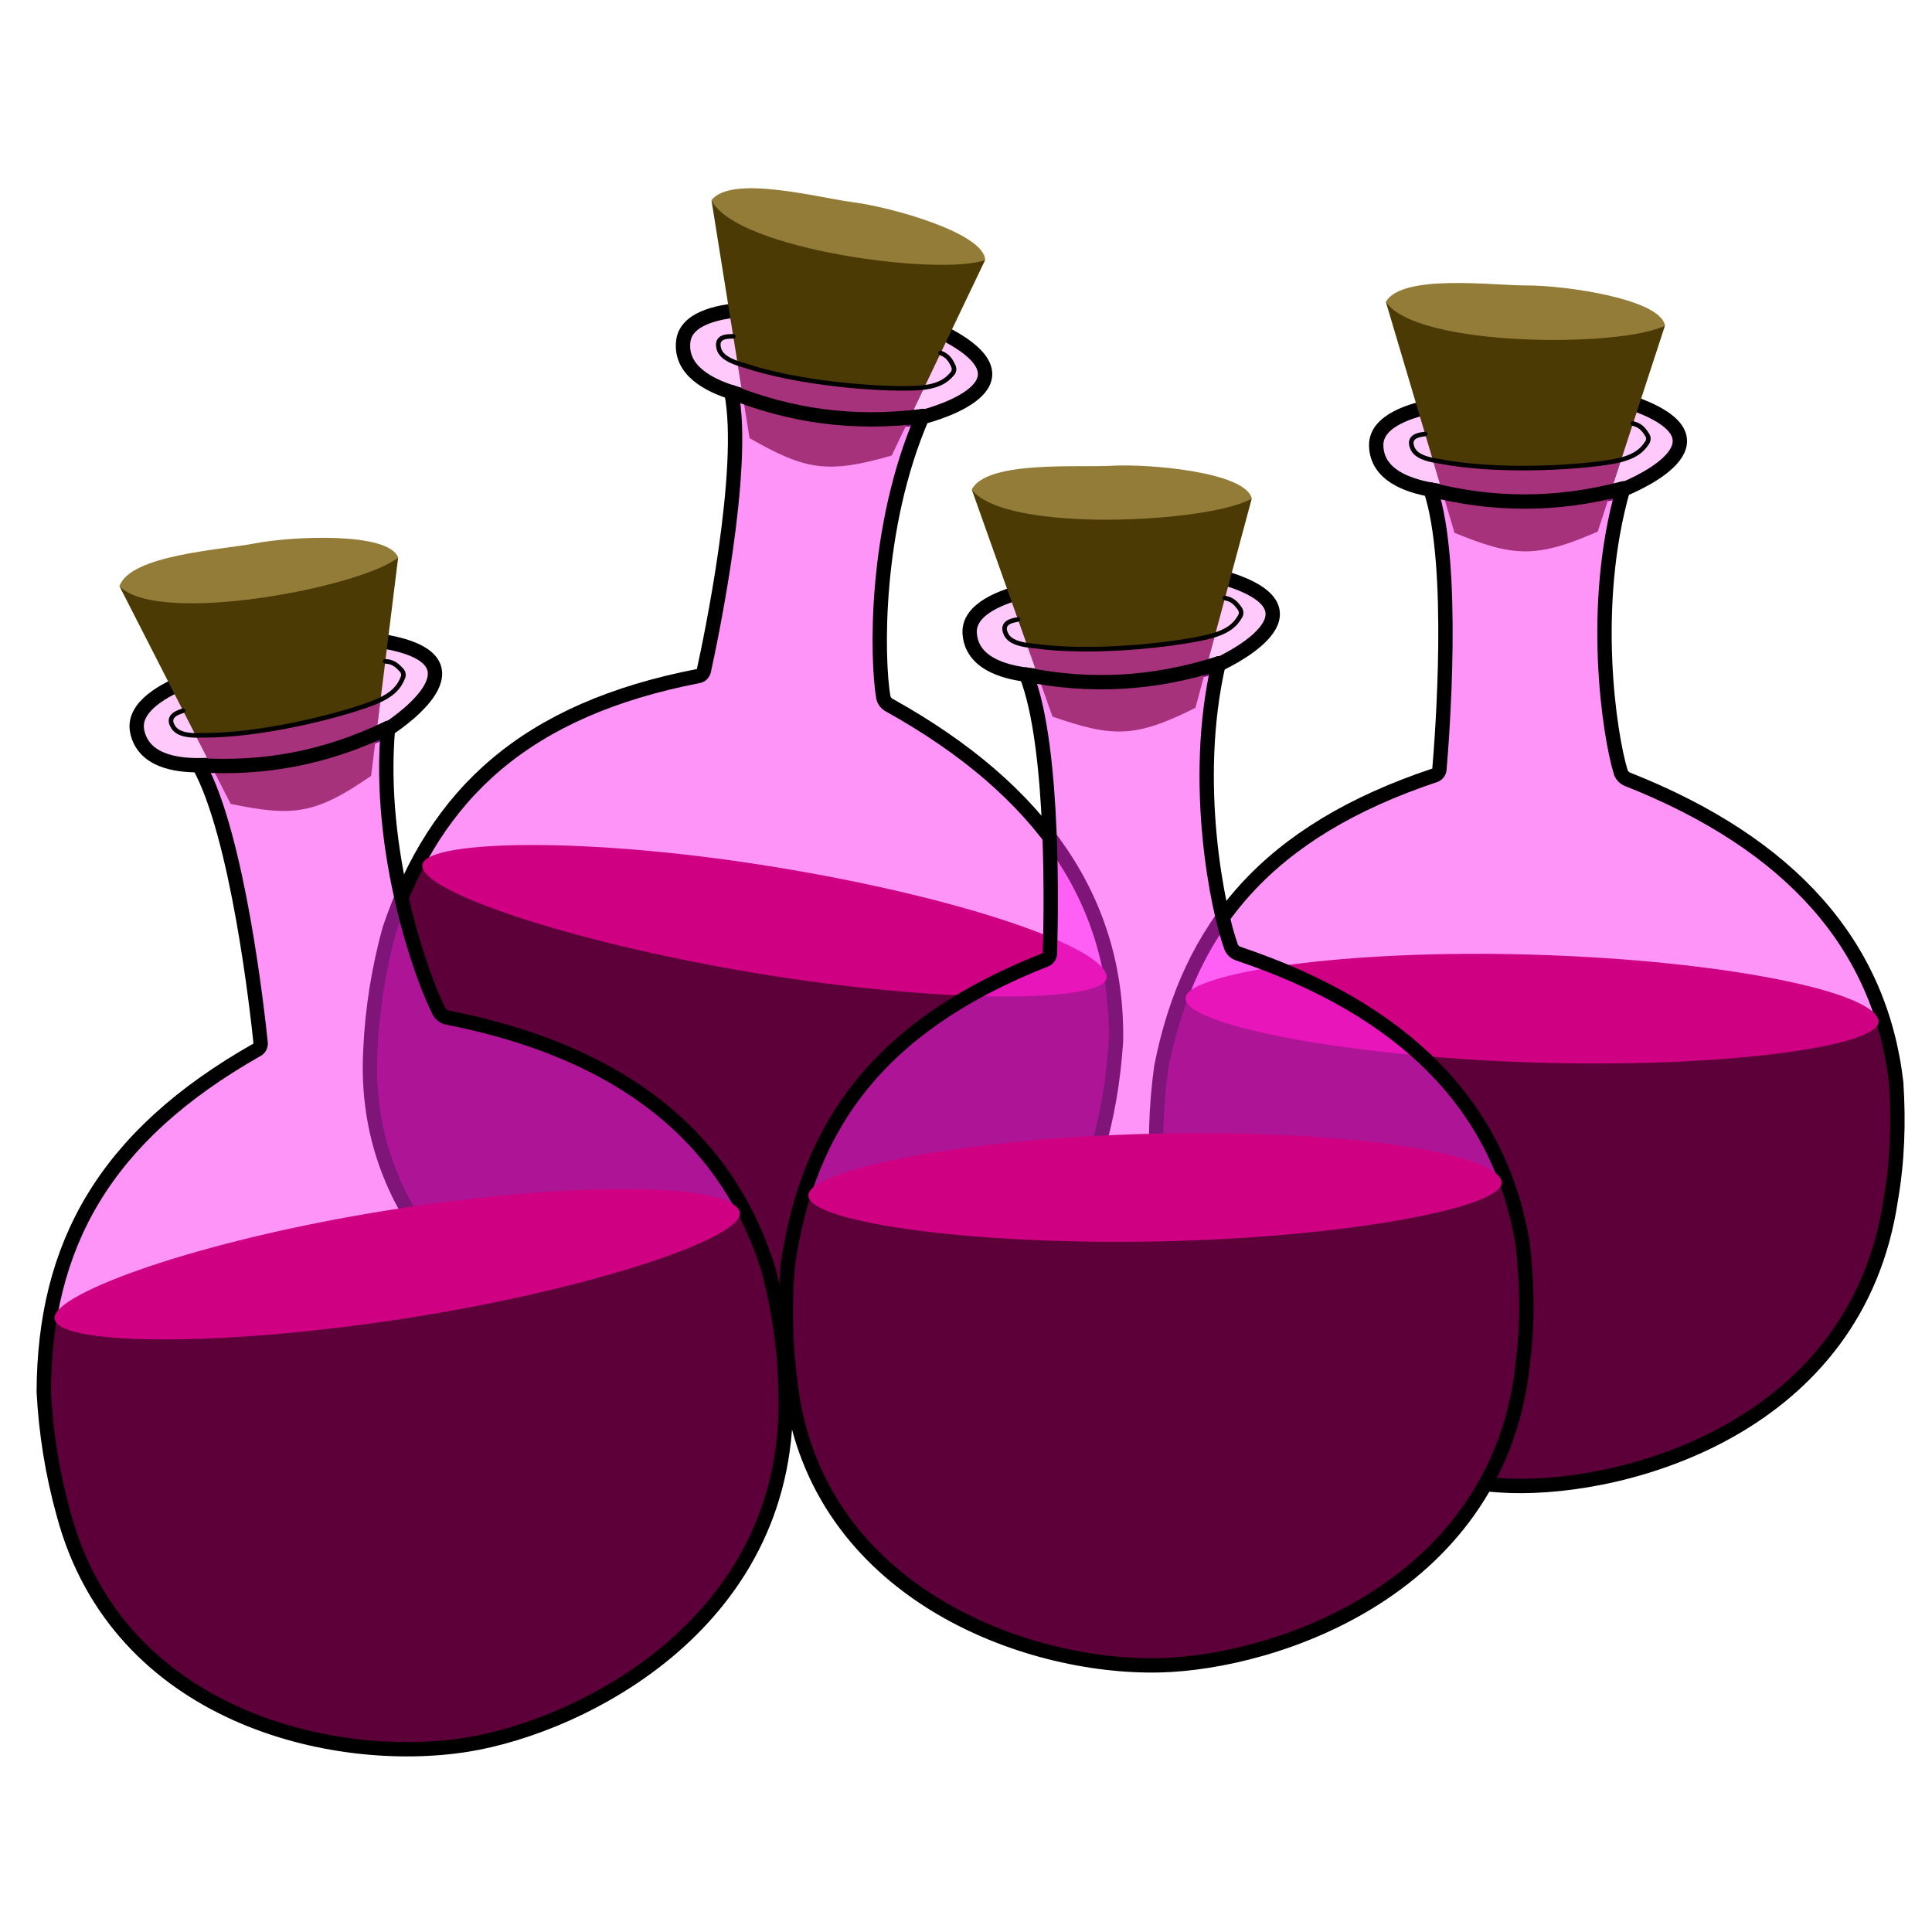 <?xml version="1.0" encoding="UTF-8" standalone="no"?>
<!DOCTYPE svg PUBLIC "-//W3C//DTD SVG 1.1//EN" "http://www.w3.org/Graphics/SVG/1.1/DTD/svg11.dtd">
<svg width="100%" height="100%" viewBox="0 0 101 101" version="1.1" xmlns="http://www.w3.org/2000/svg" xmlns:xlink="http://www.w3.org/1999/xlink" xml:space="preserve" xmlns:serif="http://www.serif.com/" style="fill-rule:evenodd;clip-rule:evenodd;stroke-linecap:round;stroke-linejoin:round;stroke-miterlimit:1.5;">
    <rect id="_4-Flasks" serif:id="4 Flasks" x="0.741" y="0.644" width="100" height="100" style="fill:none;"/>
    <g id="Flask">
        <path d="M38.233,20.501C40.295,21.166 46.262,22.296 48.089,21.84C49.292,21.541 54.503,19.928 49.068,17.279C47.459,16.494 41.292,16.091 39.067,16.186C37.826,16.239 35.863,16.547 35.718,17.85C35.548,19.377 37.078,20.129 38.233,20.501Z" style="fill:none;"/>
        <clipPath id="_clip1">
            <path d="M38.233,20.501C40.295,21.166 46.262,22.296 48.089,21.84C49.292,21.541 54.503,19.928 49.068,17.279C47.459,16.494 41.292,16.091 39.067,16.186C37.826,16.239 35.863,16.547 35.718,17.85C35.548,19.377 37.078,20.129 38.233,20.501Z"/>
        </clipPath>
        <g clip-path="url(#_clip1)">
            <path d="M67.594,19.786L23.838,12.545L18.542,44.545L62.299,51.787L67.594,19.786Z" style="fill:#ff94f8;fill-opacity:0.502;"/>
        </g>
        <path d="M38.233,20.501C40.295,21.166 46.262,22.296 48.089,21.84C49.292,21.541 54.503,19.928 49.068,17.279C47.459,16.494 41.292,16.091 39.067,16.186C37.826,16.239 35.863,16.547 35.718,17.85C35.548,19.377 37.078,20.129 38.233,20.501Z" style="fill:none;stroke:#000;stroke-width:0.75px;"/>
        <path d="M39.185,22.907L37.194,10.467C38.493,11.905 42.37,12.59 44.207,12.884C46.266,13.215 50.073,13.996 51.503,13.589L46.616,23.815C43.234,24.796 42.074,24.553 39.185,22.907Z" style="fill:#4b3a04;"/>
        <path d="M37.194,10.467C38.464,13.054 49.194,14.454 51.503,13.59C51.433,12.167 46.553,10.82 44.59,10.572C42.88,10.355 38.239,9.109 37.194,10.467Z" style="fill:#927c37;"/>
        <path d="M38.233,20.501C39.035,24.535 37.136,33.515 36.795,35.066C36.764,35.205 36.653,35.313 36.513,35.34C27.515,37.087 22.767,41.446 20.359,48.592C19.803,50.624 19.462,52.718 19.364,54.883C18.766,65.654 28.681,71.562 35.651,72.691C41.666,73.665 53.989,71.981 57.274,60.416C57.872,58.502 58.206,56.497 58.342,54.423C58.459,47.186 54.521,41.326 46.481,36.859C46.326,36.773 46.215,36.624 46.177,36.451C45.838,34.454 45.684,27.608 48.233,21.752" style="fill:none;"/>
        <clipPath id="_clip2">
            <path d="M38.233,20.501C39.035,24.535 37.136,33.515 36.795,35.066C36.764,35.205 36.653,35.313 36.513,35.34C27.515,37.087 22.767,41.446 20.359,48.592C19.803,50.624 19.462,52.718 19.364,54.883C18.766,65.654 28.681,71.562 35.651,72.691C41.666,73.665 53.989,71.981 57.274,60.416C57.872,58.502 58.206,56.497 58.342,54.423C58.459,47.186 54.521,41.326 46.481,36.859C46.326,36.773 46.215,36.624 46.177,36.451C45.838,34.454 45.684,27.608 48.233,21.752"/>
        </clipPath>
        <g clip-path="url(#_clip2)">
            <path d="M60.102,51.423L18.542,44.545L14.064,71.608L55.623,78.486L60.102,51.423Z" style="fill:#5d003a;"/>
            <path d="M66.762,24.818C59.276,23.656 51.701,22.442 43.123,21.788C42.271,21.724 41.377,21.81 40.578,21.528C35.125,19.602 29.085,18.941 23.005,17.577L18.542,44.545L62.299,51.787L66.762,24.818Z" style="fill:#ff2af1;fill-opacity:0.502;"/>
        </g>
        <path d="M38.233,20.501C39.035,24.535 37.136,33.515 36.795,35.066C36.764,35.205 36.653,35.313 36.513,35.34C27.515,37.087 22.767,41.446 20.359,48.592C19.803,50.624 19.462,52.718 19.364,54.883C18.766,65.654 28.681,71.562 35.651,72.691C41.666,73.665 53.989,71.981 57.274,60.416C57.872,58.502 58.206,56.497 58.342,54.423C58.459,47.186 54.521,41.326 46.481,36.859C46.326,36.773 46.215,36.624 46.177,36.451C45.838,34.454 45.684,27.608 48.233,21.752" style="fill:none;stroke:#000;stroke-width:0.75px;"/>
        <path d="M38.572,19.094L38.784,20.4C41.705,21.736 44.418,21.948 47.688,21.577L48.279,20.319C44.777,20.318 41.843,20.105 38.572,19.094Z" style="fill:#ff2af1;fill-opacity:0.502;"/>
        <path d="M38.233,20.501C41.378,21.747 44.616,22.209 48.233,21.752" style="fill:none;stroke:#000;stroke-width:0.75px;"/>
        <path d="M40.436,45.313C50.267,46.909 57.731,49.515 57.853,51.051C57.962,52.433 49.383,52.505 39.517,50.872C29.651,49.239 21.587,46.47 22.101,45.134C22.562,43.934 30.598,43.717 40.436,45.313Z" style="fill:#d00082;"/>
        <path d="M49.177,18.451C49.522,18.59 49.669,18.769 49.837,19.136C49.9,19.265 49.882,19.419 49.791,19.53C49.464,19.918 49.017,20.244 47.831,20.292C45.9,20.37 41.725,20.05 38.889,19.095C37.863,18.809 37.607,18.482 37.555,18.106C37.47,17.5 38.237,17.599 38.334,17.583" style="fill:none;stroke:#000;stroke-width:0.24px;stroke-linecap:butt;"/>
    </g>
    <g id="Flask1" serif:id="Flask">
        <path d="M74.782,25.594C76.913,25.985 82.976,26.33 84.729,25.641C85.882,25.187 90.84,22.911 85.106,20.991C83.409,20.422 77.242,20.823 75.049,21.207C73.825,21.421 71.918,21.981 71.944,23.292C71.974,24.829 73.589,25.375 74.782,25.594Z" style="fill:none;"/>
        <clipPath id="_clip3">
            <path d="M74.782,25.594C76.913,25.985 82.976,26.33 84.729,25.641C85.882,25.187 90.84,22.911 85.106,20.991C83.409,20.422 77.242,20.823 75.049,21.207C73.825,21.421 71.918,21.981 71.944,23.292C71.974,24.829 73.589,25.375 74.782,25.594Z"/>
        </clipPath>
        <g clip-path="url(#_clip3)">
            <path d="M103.802,21.069L59.475,19.576L58.383,51.993L102.71,53.486L103.802,21.069Z" style="fill:#ff94f8;fill-opacity:0.502;"/>
        </g>
        <path d="M74.782,25.594C76.913,25.985 82.976,26.33 84.729,25.641C85.882,25.187 90.84,22.911 85.106,20.991C83.409,20.422 77.242,20.823 75.049,21.207C73.825,21.421 71.918,21.981 71.944,23.292C71.974,24.829 73.589,25.375 74.782,25.594Z" style="fill:none;stroke:#000;stroke-width:0.75px;"/>
        <path d="M76.038,27.855L72.448,15.78C73.923,17.037 77.856,17.212 79.716,17.265C81.8,17.325 85.677,17.605 87.042,17.016L83.525,27.79C80.299,29.202 79.117,29.112 76.038,27.855Z" style="fill:#4b3a04;"/>
        <path d="M72.448,15.78C74.043,18.179 84.864,18.173 87.042,17.016C86.787,15.615 81.773,14.914 79.795,14.922C78.071,14.929 73.307,14.298 72.448,15.78Z" style="fill:#927c37;"/>
        <path d="M74.782,25.594C76.102,29.489 75.386,38.64 75.249,40.222C75.237,40.364 75.141,40.485 75.006,40.53C66.311,43.432 62.169,48.371 60.711,55.769C60.423,57.856 60.357,59.977 60.542,62.136C61.349,72.894 71.947,77.463 79.004,77.677C85.095,77.861 97.095,74.59 98.849,62.695C99.193,60.72 99.264,58.688 99.13,56.614C98.305,49.424 93.639,44.125 85.086,40.741C84.921,40.675 84.792,40.543 84.731,40.376C84.136,38.44 83.093,31.672 84.86,25.534" style="fill:none;"/>
        <clipPath id="_clip4">
            <path d="M74.782,25.594C76.102,29.489 75.386,38.64 75.249,40.222C75.237,40.364 75.141,40.485 75.006,40.53C66.311,43.432 62.169,48.371 60.711,55.769C60.423,57.856 60.357,59.977 60.542,62.136C61.349,72.894 71.947,77.463 79.004,77.677C85.095,77.861 97.095,74.59 98.849,62.695C99.193,60.72 99.264,58.688 99.13,56.614C98.305,49.424 93.639,44.125 85.086,40.741C84.921,40.675 84.792,40.543 84.731,40.376C84.136,38.44 83.093,31.672 84.86,25.534"/>
        </clipPath>
        <g clip-path="url(#_clip4)">
            <path d="M100.484,53.411L58.383,51.993L57.46,79.408L99.561,80.826L100.484,53.411Z" style="fill:#5d003a;"/>
            <path d="M103.63,26.167C96.056,25.988 88.388,25.768 79.798,26.235C78.945,26.281 78.07,26.483 77.241,26.307C71.584,25.106 65.509,25.235 59.304,24.673L58.383,51.993L102.71,53.486L103.63,26.167Z" style="fill:#ff2af1;fill-opacity:0.502;"/>
        </g>
        <path d="M74.782,25.594C76.102,29.489 75.386,38.64 75.249,40.222C75.237,40.364 75.141,40.485 75.006,40.53C66.311,43.432 62.169,48.371 60.711,55.769C60.423,57.856 60.357,59.977 60.542,62.136C61.349,72.894 71.947,77.463 79.004,77.677C85.095,77.861 97.095,74.59 98.849,62.695C99.193,60.72 99.264,58.688 99.13,56.614C98.305,49.424 93.639,44.125 85.086,40.741C84.921,40.675 84.792,40.543 84.731,40.376C84.136,38.44 83.093,31.672 84.86,25.534" style="fill:none;stroke:#000;stroke-width:0.75px;"/>
        <path d="M74.935,24.155L75.315,25.422C78.385,26.367 81.103,26.224 84.297,25.431L84.719,24.108C81.247,24.562 78.31,24.731 74.935,24.155Z" style="fill:#ff2af1;fill-opacity:0.502;"/>
        <path d="M74.782,25.594C78.062,26.42 81.333,26.458 84.86,25.534" style="fill:none;stroke:#000;stroke-width:0.75px;"/>
        <path d="M80.192,49.909C90.146,50.213 97.885,51.827 98.206,53.335C98.494,54.691 89.996,55.877 80.002,55.54C70.007,55.203 61.653,53.506 61.988,52.115C62.289,50.864 70.229,49.604 80.192,49.909Z" style="fill:#d00082;"/>
        <path d="M85.367,22.139C85.727,22.232 85.896,22.391 86.111,22.732C86.19,22.852 86.192,23.007 86.116,23.129C85.842,23.555 85.441,23.937 84.271,24.139C82.367,24.468 78.186,24.693 75.25,24.114C74.196,23.964 73.899,23.673 73.798,23.307C73.635,22.717 74.409,22.716 74.503,22.687" style="fill:none;stroke:#000;stroke-width:0.24px;stroke-linecap:butt;"/>
    </g>
    <g id="Flask2" serif:id="Flask">
        <path d="M10.396,40.004C12.564,39.995 18.585,39.203 20.176,38.187C21.223,37.518 25.662,34.316 19.666,33.473C17.891,33.224 11.91,34.78 9.828,35.574C8.666,36.017 6.899,36.933 7.173,38.238C7.493,39.766 9.183,40.009 10.396,40.004Z" style="fill:none;"/>
        <clipPath id="_clip5">
            <path d="M10.396,40.004C12.564,39.995 18.585,39.203 20.176,38.187C21.223,37.518 25.662,34.316 19.666,33.473C17.891,33.224 11.91,34.78 9.828,35.574C8.666,36.017 6.899,36.933 7.173,38.238C7.493,39.766 9.183,40.009 10.396,40.004Z"/>
        </clipPath>
        <g clip-path="url(#_clip5)">
            <path d="M38.046,30.048L-5.779,36.864L-0.714,69.432L43.111,62.616L38.046,30.048Z" style="fill:#ff94f8;fill-opacity:0.502;"/>
        </g>
        <path d="M10.396,40.004C12.564,39.995 18.585,39.203 20.176,38.187C21.223,37.518 25.662,34.316 19.666,33.473C17.891,33.224 11.91,34.78 9.828,35.574C8.666,36.017 6.899,36.933 7.173,38.238C7.493,39.766 9.183,40.009 10.396,40.004Z" style="fill:none;stroke:#000;stroke-width:0.75px;"/>
        <path d="M12.059,42.026L6.245,30.644C7.932,31.622 11.829,31.06 13.666,30.765C15.724,30.434 19.586,29.987 20.815,29.143L19.401,40.558C16.499,42.572 15.321,42.704 12.059,42.026Z" style="fill:#4b3a04;"/>
        <path d="M6.245,30.644C8.267,32.74 18.895,30.706 20.815,29.143C20.299,27.792 15.242,28.032 13.3,28.411C11.608,28.741 6.809,29.003 6.245,30.644Z" style="fill:#927c37;"/>
        <path d="M10.396,40.004C12.432,43.649 13.462,52.934 13.626,54.525C13.64,54.666 13.569,54.803 13.446,54.873C5.453,59.399 2.32,65.106 2.288,72.766C2.401,74.903 2.737,77.033 3.327,79.153C6.157,89.743 17.433,92.318 24.406,91.208C30.424,90.251 41.591,84.736 41.062,72.533C41.027,70.497 40.712,68.455 40.187,66.41C38.015,59.386 32.428,54.971 23.385,53.194C23.211,53.16 23.06,53.053 22.971,52.9C22.02,51.083 19.711,44.518 20.285,38.056" style="fill:none;"/>
        <clipPath id="_clip6">
            <path d="M10.396,40.004C12.432,43.649 13.462,52.934 13.626,54.525C13.64,54.666 13.569,54.803 13.446,54.873C5.453,59.399 2.32,65.106 2.288,72.766C2.401,74.903 2.737,77.033 3.327,79.153C6.157,89.743 17.433,92.318 24.406,91.208C30.424,90.251 41.591,84.736 41.062,72.533C41.027,70.497 40.712,68.455 40.187,66.41C38.015,59.386 32.428,54.971 23.385,53.194C23.211,53.16 23.06,53.053 22.971,52.9C22.02,51.083 19.711,44.518 20.285,38.056"/>
        </clipPath>
        <g clip-path="url(#_clip6)">
            <path d="M40.911,62.958L-0.714,69.432L3.57,96.974L45.195,90.5L40.911,62.958Z" style="fill:#5d003a;"/>
            <path d="M38.842,35.169C31.369,36.41 23.795,37.628 15.445,39.703C14.616,39.91 13.794,40.275 12.947,40.255C7.163,40.117 1.22,41.384 -4.982,41.986L-0.714,69.432L43.111,62.616L38.842,35.169Z" style="fill:#ff2af1;fill-opacity:0.502;"/>
        </g>
        <path d="M10.396,40.004C12.432,43.649 13.462,52.934 13.626,54.525C13.64,54.666 13.569,54.803 13.446,54.873C5.453,59.399 2.32,65.106 2.288,72.766C2.401,74.903 2.737,77.033 3.327,79.153C6.157,89.743 17.433,92.318 24.406,91.208C30.424,90.251 41.591,84.736 41.062,72.533C41.027,70.497 40.712,68.455 40.187,66.41C38.015,59.386 32.428,54.971 23.385,53.194C23.211,53.16 23.06,53.053 22.971,52.9C22.02,51.083 19.711,44.518 20.285,38.056" style="fill:none;stroke:#000;stroke-width:0.75px;"/>
        <path d="M10.274,38.539L10.888,39.732C14.082,40.1 16.725,39.449 19.712,38.058L19.877,36.658C16.552,37.762 13.699,38.482 10.274,38.539Z" style="fill:#ff2af1;fill-opacity:0.502;"/>
        <path d="M10.396,40.004C13.775,40.214 16.995,39.639 20.285,38.056" style="fill:none;stroke:#000;stroke-width:0.75px;"/>
        <path d="M20.314,63.265C30.15,61.703 38.058,61.864 38.658,63.309C39.198,64.609 31.076,67.385 21.194,68.922C11.313,70.459 2.784,70.33 2.85,68.878C2.91,67.573 10.47,64.828 20.314,63.265Z" style="fill:#d00082;"/>
        <path d="M20.14,34.571C20.514,34.596 20.71,34.725 20.988,35.029C21.085,35.131 21.115,35.28 21.066,35.412C20.878,35.892 20.558,36.351 19.443,36.773C17.634,37.458 13.57,38.467 10.576,38.439C9.512,38.487 9.166,38.251 8.997,37.905C8.725,37.347 9.485,37.2 9.572,37.154" style="fill:none;stroke:#000;stroke-width:0.24px;stroke-linecap:butt;"/>
    </g>
    <g id="Flask3" serif:id="Flask">
        <path d="M53.648,35.27C55.797,35.548 61.87,35.574 63.584,34.793C64.712,34.28 69.543,31.745 63.716,30.13C61.991,29.651 55.854,30.376 53.684,30.875C52.473,31.153 50.599,31.812 50.693,33.12C50.804,34.653 52.446,35.114 53.648,35.27Z" style="fill:none;"/>
        <clipPath id="_clip7">
            <path d="M53.648,35.27C55.797,35.548 61.87,35.574 63.584,34.793C64.712,34.28 69.543,31.745 63.716,30.13C61.991,29.651 55.854,30.376 53.684,30.875C52.473,31.153 50.599,31.812 50.693,33.12C50.804,34.653 52.446,35.114 53.648,35.27Z"/>
        </clipPath>
        <g clip-path="url(#_clip7)">
            <path d="M82.39,29.224L38.046,30.065L38.661,62.495L83.005,61.654L82.39,29.224Z" style="fill:#ff94f8;fill-opacity:0.502;"/>
        </g>
        <path d="M53.648,35.27C55.797,35.548 61.87,35.574 63.584,34.793C64.712,34.28 69.543,31.745 63.716,30.13C61.991,29.651 55.854,30.376 53.684,30.875C52.473,31.153 50.599,31.812 50.693,33.12C50.804,34.653 52.446,35.114 53.648,35.27Z" style="fill:none;stroke:#000;stroke-width:0.75px;"/>
        <path d="M55.022,37.462L50.801,25.592C52.34,26.77 56.277,26.738 58.137,26.693C60.221,26.643 64.108,26.719 65.44,26.059L62.495,37.003C59.348,38.582 58.163,38.555 55.022,37.462Z" style="fill:#4b3a04;"/>
        <path d="M50.801,25.592C52.521,27.904 63.326,27.329 65.44,26.059C65.112,24.673 60.068,24.237 58.093,24.349C56.372,24.447 51.581,24.067 50.801,25.592Z" style="fill:#927c37;"/>
        <path d="M53.648,35.27C55.171,39.09 54.938,48.266 54.885,49.853C54.88,49.996 54.79,50.122 54.657,50.174C46.127,53.529 42.251,58.679 41.184,66.144C41.007,68.243 41.053,70.364 41.35,72.51C42.722,83.211 53.546,87.216 60.605,87.058C66.697,86.922 78.508,83.024 79.634,71.054C79.874,69.063 79.838,67.03 79.594,64.966C78.393,57.829 73.454,52.784 64.735,49.853C64.567,49.797 64.431,49.671 64.362,49.508C63.666,47.606 62.268,40.902 63.709,34.68" style="fill:none;"/>
        <clipPath id="_clip8">
            <path d="M53.648,35.27C55.171,39.09 54.938,48.266 54.885,49.853C54.88,49.996 54.79,50.122 54.657,50.174C46.127,53.529 42.251,58.679 41.184,66.144C41.007,68.243 41.053,70.364 41.35,72.51C42.722,83.211 53.546,87.216 60.605,87.058C66.697,86.922 78.508,83.024 79.634,71.054C79.874,69.063 79.838,67.03 79.594,64.966C78.393,57.829 73.454,52.784 64.735,49.853C64.567,49.797 64.431,49.671 64.362,49.508C63.666,47.606 62.268,40.902 63.709,34.68"/>
        </clipPath>
        <g clip-path="url(#_clip8)">
            <path d="M80.779,61.697L38.661,62.495L39.181,89.921L81.299,89.122L80.779,61.697Z" style="fill:#5d003a;"/>
            <path d="M82.487,34.324C74.914,34.544 67.245,34.728 58.692,35.646C57.842,35.737 56.978,35.985 56.141,35.852C50.429,34.951 44.37,35.4 38.143,35.165L38.661,62.495L83.005,61.654L82.487,34.324Z" style="fill:#ff2af1;fill-opacity:0.502;"/>
        </g>
        <path d="M53.648,35.27C55.171,39.09 54.938,48.266 54.885,49.853C54.88,49.996 54.79,50.122 54.657,50.174C46.127,53.529 42.251,58.679 41.184,66.144C41.007,68.243 41.053,70.364 41.35,72.51C42.722,83.211 53.546,87.216 60.605,87.058C66.697,86.922 78.508,83.024 79.634,71.054C79.874,69.063 79.838,67.03 79.594,64.966C78.393,57.829 73.454,52.784 64.735,49.853C64.567,49.797 64.431,49.671 64.362,49.508C63.666,47.606 62.268,40.902 63.709,34.68" style="fill:none;stroke:#000;stroke-width:0.75px;"/>
        <path d="M53.726,33.825L54.172,35.07C57.287,35.852 59.994,35.567 63.142,34.607L63.494,33.263C60.05,33.899 57.126,34.223 53.726,33.825Z" style="fill:#ff2af1;fill-opacity:0.502;"/>
        <path d="M53.648,35.27C56.968,35.923 60.236,35.788 63.709,34.68" style="fill:none;stroke:#000;stroke-width:0.75px;"/>
        <path d="M60.33,59.267C70.286,59.047 78.1,60.251 78.499,61.74C78.858,63.079 70.435,64.71 60.437,64.9C50.438,65.09 42.006,63.834 42.267,62.427C42.503,61.162 50.365,59.487 60.33,59.267Z" style="fill:#d00082;"/>
        <path d="M64.037,31.263C64.402,31.337 64.579,31.486 64.811,31.816C64.896,31.931 64.906,32.086 64.837,32.212C64.586,32.652 64.205,33.055 63.048,33.318C61.164,33.746 57,34.191 54.038,33.767C52.977,33.673 52.666,33.398 52.546,33.038C52.352,32.457 53.124,32.415 53.217,32.382" style="fill:none;stroke:#000;stroke-width:0.24px;stroke-linecap:butt;"/>
    </g>
</svg>
